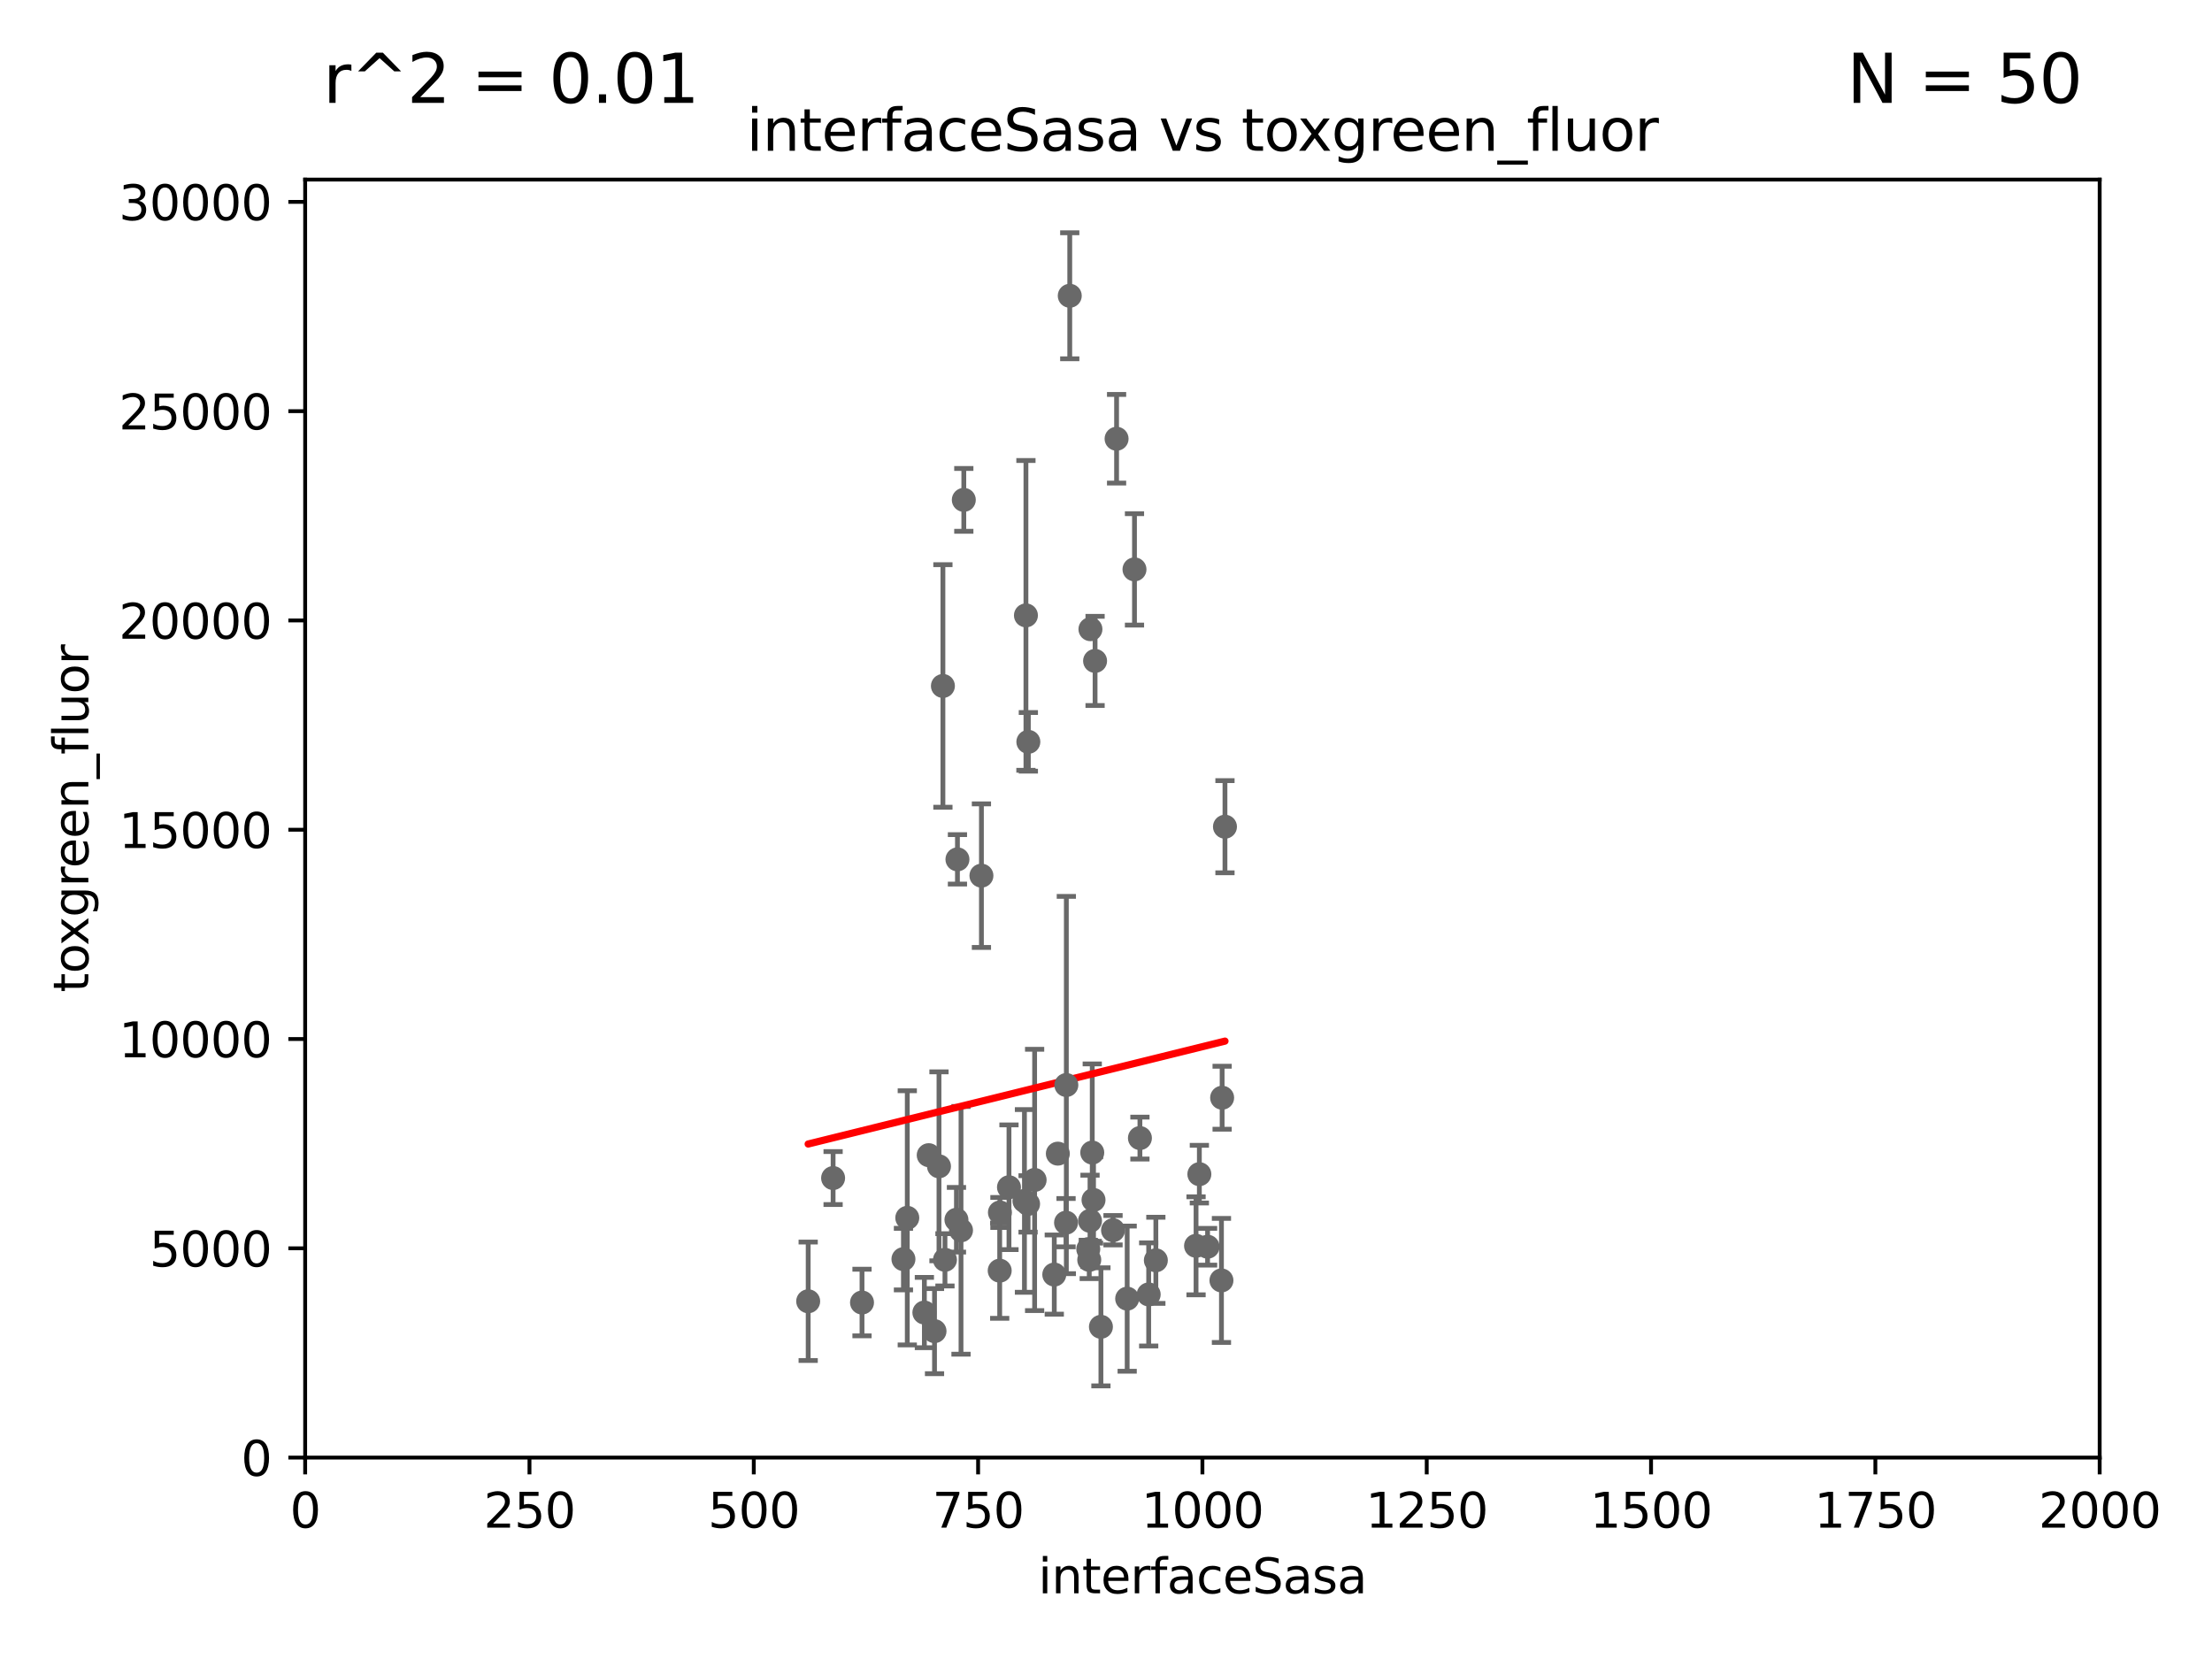 <?xml version="1.0" encoding="utf-8" standalone="no"?>
<!DOCTYPE svg PUBLIC "-//W3C//DTD SVG 1.1//EN"
  "http://www.w3.org/Graphics/SVG/1.1/DTD/svg11.dtd">
<svg xmlns:xlink="http://www.w3.org/1999/xlink" width="460.8pt" height="345.6pt" viewBox="0 0 460.8 345.6" xmlns="http://www.w3.org/2000/svg" version="1.1">
 <defs>
  <style type="text/css">*{stroke-linejoin: round; stroke-linecap: butt}</style>
 </defs>
 <g id="figure_1">
  <g id="patch_1">
   <path d="M 0 345.6 
L 460.8 345.6 
L 460.8 0 
L 0 0 
z
" style="fill: #ffffff"/>
  </g>
  <g id="axes_1">
   <g id="patch_2">
    <path d="M 63.571 303.64 
L 437.4 303.64 
L 437.4 37.411 
L 63.571 37.411 
z
" style="fill: #ffffff"/>
   </g>
   <g id="PathCollection_1">
    <defs>
     <path id="m5bbd1373c2" d="M 0 1.118 
C 0.297 1.118 0.581 1 0.791 0.791 
C 1 0.581 1.118 0.297 1.118 0 
C 1.118 -0.297 1 -0.581 0.791 -0.791 
C 0.581 -1 0.297 -1.118 0 -1.118 
C -0.297 -1.118 -0.581 -1 -0.791 -0.791 
C -1 -0.581 -1.118 -0.297 -1.118 0 
C -1.118 0.297 -1 0.581 -0.791 0.791 
C -0.581 1 -0.297 1.118 0 1.118 
z
" style="stroke: #696969"/>
    </defs>
    <g clip-path="url(#p8a8b2d0c46)">
     <use xlink:href="#m5bbd1373c2" x="192.565" y="273.425" style="fill: #696969; stroke: #696969"/>
     <use xlink:href="#m5bbd1373c2" x="208.256" y="264.702" style="fill: #696969; stroke: #696969"/>
     <use xlink:href="#m5bbd1373c2" x="236.334" y="118.613" style="fill: #696969; stroke: #696969"/>
     <use xlink:href="#m5bbd1373c2" x="200.196" y="256.301" style="fill: #696969; stroke: #696969"/>
     <use xlink:href="#m5bbd1373c2" x="227.8" y="249.972" style="fill: #696969; stroke: #696969"/>
     <use xlink:href="#m5bbd1373c2" x="251.562" y="259.716" style="fill: #696969; stroke: #696969"/>
     <use xlink:href="#m5bbd1373c2" x="222.85" y="61.614" style="fill: #696969; stroke: #696969"/>
     <use xlink:href="#m5bbd1373c2" x="234.811" y="270.532" style="fill: #696969; stroke: #696969"/>
     <use xlink:href="#m5bbd1373c2" x="249.848" y="244.6" style="fill: #696969; stroke: #696969"/>
     <use xlink:href="#m5bbd1373c2" x="222.078" y="254.705" style="fill: #696969; stroke: #696969"/>
     <use xlink:href="#m5bbd1373c2" x="220.368" y="240.325" style="fill: #696969; stroke: #696969"/>
     <use xlink:href="#m5bbd1373c2" x="200.779" y="104.133" style="fill: #696969; stroke: #696969"/>
     <use xlink:href="#m5bbd1373c2" x="188.204" y="262.298" style="fill: #696969; stroke: #696969"/>
     <use xlink:href="#m5bbd1373c2" x="199.454" y="179.021" style="fill: #696969; stroke: #696969"/>
     <use xlink:href="#m5bbd1373c2" x="196.854" y="262.442" style="fill: #696969; stroke: #696969"/>
     <use xlink:href="#m5bbd1373c2" x="227.536" y="240.105" style="fill: #696969; stroke: #696969"/>
     <use xlink:href="#m5bbd1373c2" x="226.91" y="262.456" style="fill: #696969; stroke: #696969"/>
     <use xlink:href="#m5bbd1373c2" x="196.426" y="142.898" style="fill: #696969; stroke: #696969"/>
     <use xlink:href="#m5bbd1373c2" x="189.004" y="253.699" style="fill: #696969; stroke: #696969"/>
     <use xlink:href="#m5bbd1373c2" x="214.224" y="154.539" style="fill: #696969; stroke: #696969"/>
     <use xlink:href="#m5bbd1373c2" x="173.55" y="245.41" style="fill: #696969; stroke: #696969"/>
     <use xlink:href="#m5bbd1373c2" x="215.531" y="245.803" style="fill: #696969; stroke: #696969"/>
     <use xlink:href="#m5bbd1373c2" x="208.303" y="252.58" style="fill: #696969; stroke: #696969"/>
     <use xlink:href="#m5bbd1373c2" x="229.342" y="276.4" style="fill: #696969; stroke: #696969"/>
     <use xlink:href="#m5bbd1373c2" x="255.183" y="172.218" style="fill: #696969; stroke: #696969"/>
     <use xlink:href="#m5bbd1373c2" x="168.359" y="271.08" style="fill: #696969; stroke: #696969"/>
     <use xlink:href="#m5bbd1373c2" x="193.469" y="240.644" style="fill: #696969; stroke: #696969"/>
     <use xlink:href="#m5bbd1373c2" x="194.677" y="277.301" style="fill: #696969; stroke: #696969"/>
     <use xlink:href="#m5bbd1373c2" x="210.189" y="247.328" style="fill: #696969; stroke: #696969"/>
     <use xlink:href="#m5bbd1373c2" x="240.785" y="262.547" style="fill: #696969; stroke: #696969"/>
     <use xlink:href="#m5bbd1373c2" x="237.467" y="237.081" style="fill: #696969; stroke: #696969"/>
     <use xlink:href="#m5bbd1373c2" x="249.159" y="259.526" style="fill: #696969; stroke: #696969"/>
     <use xlink:href="#m5bbd1373c2" x="179.572" y="271.342" style="fill: #696969; stroke: #696969"/>
     <use xlink:href="#m5bbd1373c2" x="195.608" y="242.966" style="fill: #696969; stroke: #696969"/>
     <use xlink:href="#m5bbd1373c2" x="231.865" y="256.275" style="fill: #696969; stroke: #696969"/>
     <use xlink:href="#m5bbd1373c2" x="204.449" y="182.415" style="fill: #696969; stroke: #696969"/>
     <use xlink:href="#m5bbd1373c2" x="232.604" y="91.401" style="fill: #696969; stroke: #696969"/>
     <use xlink:href="#m5bbd1373c2" x="219.626" y="265.515" style="fill: #696969; stroke: #696969"/>
     <use xlink:href="#m5bbd1373c2" x="228.125" y="137.682" style="fill: #696969; stroke: #696969"/>
     <use xlink:href="#m5bbd1373c2" x="227.071" y="254.328" style="fill: #696969; stroke: #696969"/>
     <use xlink:href="#m5bbd1373c2" x="254.45" y="266.736" style="fill: #696969; stroke: #696969"/>
     <use xlink:href="#m5bbd1373c2" x="226.708" y="260.213" style="fill: #696969; stroke: #696969"/>
     <use xlink:href="#m5bbd1373c2" x="239.293" y="269.654" style="fill: #696969; stroke: #696969"/>
     <use xlink:href="#m5bbd1373c2" x="222.138" y="226.03" style="fill: #696969; stroke: #696969"/>
     <use xlink:href="#m5bbd1373c2" x="254.592" y="228.676" style="fill: #696969; stroke: #696969"/>
     <use xlink:href="#m5bbd1373c2" x="227.159" y="131.072" style="fill: #696969; stroke: #696969"/>
     <use xlink:href="#m5bbd1373c2" x="213.413" y="250.173" style="fill: #696969; stroke: #696969"/>
     <use xlink:href="#m5bbd1373c2" x="199.245" y="254.099" style="fill: #696969; stroke: #696969"/>
     <use xlink:href="#m5bbd1373c2" x="214.168" y="250.798" style="fill: #696969; stroke: #696969"/>
     <use xlink:href="#m5bbd1373c2" x="213.721" y="128.196" style="fill: #696969; stroke: #696969"/>
    </g>
   </g>
   <g id="matplotlib.axis_1">
    <g id="xtick_1">
     <g id="line2d_1">
      <defs>
       <path id="me74dbe6314" d="M 0 0 
L 0 3.5 
" style="stroke: #000000; stroke-width: 0.8"/>
      </defs>
      <g>
       <use xlink:href="#me74dbe6314" x="63.571" y="303.64" style="stroke: #000000; stroke-width: 0.8"/>
      </g>
     </g>
     <g id="text_1">
      <!-- 0 -->
      <g transform="translate(60.39 318.238)scale(0.1 -0.1)">
       <defs>
        <path id="DejaVuSans-30" d="M 2034 4250 
Q 1547 4250 1301 3770 
Q 1056 3291 1056 2328 
Q 1056 1369 1301 889 
Q 1547 409 2034 409 
Q 2525 409 2770 889 
Q 3016 1369 3016 2328 
Q 3016 3291 2770 3770 
Q 2525 4250 2034 4250 
z
M 2034 4750 
Q 2819 4750 3233 4129 
Q 3647 3509 3647 2328 
Q 3647 1150 3233 529 
Q 2819 -91 2034 -91 
Q 1250 -91 836 529 
Q 422 1150 422 2328 
Q 422 3509 836 4129 
Q 1250 4750 2034 4750 
z
" transform="scale(0.016)"/>
       </defs>
       <use xlink:href="#DejaVuSans-30"/>
      </g>
     </g>
    </g>
    <g id="xtick_2">
     <g id="line2d_2">
      <g>
       <use xlink:href="#me74dbe6314" x="110.3" y="303.64" style="stroke: #000000; stroke-width: 0.8"/>
      </g>
     </g>
     <g id="text_2">
      <!-- 250 -->
      <g transform="translate(100.756 318.238)scale(0.1 -0.1)">
       <defs>
        <path id="DejaVuSans-32" d="M 1228 531 
L 3431 531 
L 3431 0 
L 469 0 
L 469 531 
Q 828 903 1448 1529 
Q 2069 2156 2228 2338 
Q 2531 2678 2651 2914 
Q 2772 3150 2772 3378 
Q 2772 3750 2511 3984 
Q 2250 4219 1831 4219 
Q 1534 4219 1204 4116 
Q 875 4013 500 3803 
L 500 4441 
Q 881 4594 1212 4672 
Q 1544 4750 1819 4750 
Q 2544 4750 2975 4387 
Q 3406 4025 3406 3419 
Q 3406 3131 3298 2873 
Q 3191 2616 2906 2266 
Q 2828 2175 2409 1742 
Q 1991 1309 1228 531 
z
" transform="scale(0.016)"/>
        <path id="DejaVuSans-35" d="M 691 4666 
L 3169 4666 
L 3169 4134 
L 1269 4134 
L 1269 2991 
Q 1406 3038 1543 3061 
Q 1681 3084 1819 3084 
Q 2600 3084 3056 2656 
Q 3513 2228 3513 1497 
Q 3513 744 3044 326 
Q 2575 -91 1722 -91 
Q 1428 -91 1123 -41 
Q 819 9 494 109 
L 494 744 
Q 775 591 1075 516 
Q 1375 441 1709 441 
Q 2250 441 2565 725 
Q 2881 1009 2881 1497 
Q 2881 1984 2565 2268 
Q 2250 2553 1709 2553 
Q 1456 2553 1204 2497 
Q 953 2441 691 2322 
L 691 4666 
z
" transform="scale(0.016)"/>
       </defs>
       <use xlink:href="#DejaVuSans-32"/>
       <use xlink:href="#DejaVuSans-35" x="63.623"/>
       <use xlink:href="#DejaVuSans-30" x="127.246"/>
      </g>
     </g>
    </g>
    <g id="xtick_3">
     <g id="line2d_3">
      <g>
       <use xlink:href="#me74dbe6314" x="157.028" y="303.64" style="stroke: #000000; stroke-width: 0.8"/>
      </g>
     </g>
     <g id="text_3">
      <!-- 500 -->
      <g transform="translate(147.485 318.238)scale(0.1 -0.1)">
       <use xlink:href="#DejaVuSans-35"/>
       <use xlink:href="#DejaVuSans-30" x="63.623"/>
       <use xlink:href="#DejaVuSans-30" x="127.246"/>
      </g>
     </g>
    </g>
    <g id="xtick_4">
     <g id="line2d_4">
      <g>
       <use xlink:href="#me74dbe6314" x="203.757" y="303.64" style="stroke: #000000; stroke-width: 0.8"/>
      </g>
     </g>
     <g id="text_4">
      <!-- 750 -->
      <g transform="translate(194.213 318.238)scale(0.1 -0.1)">
       <defs>
        <path id="DejaVuSans-37" d="M 525 4666 
L 3525 4666 
L 3525 4397 
L 1831 0 
L 1172 0 
L 2766 4134 
L 525 4134 
L 525 4666 
z
" transform="scale(0.016)"/>
       </defs>
       <use xlink:href="#DejaVuSans-37"/>
       <use xlink:href="#DejaVuSans-35" x="63.623"/>
       <use xlink:href="#DejaVuSans-30" x="127.246"/>
      </g>
     </g>
    </g>
    <g id="xtick_5">
     <g id="line2d_5">
      <g>
       <use xlink:href="#me74dbe6314" x="250.486" y="303.64" style="stroke: #000000; stroke-width: 0.8"/>
      </g>
     </g>
     <g id="text_5">
      <!-- 1000 -->
      <g transform="translate(237.761 318.238)scale(0.1 -0.1)">
       <defs>
        <path id="DejaVuSans-31" d="M 794 531 
L 1825 531 
L 1825 4091 
L 703 3866 
L 703 4441 
L 1819 4666 
L 2450 4666 
L 2450 531 
L 3481 531 
L 3481 0 
L 794 0 
L 794 531 
z
" transform="scale(0.016)"/>
       </defs>
       <use xlink:href="#DejaVuSans-31"/>
       <use xlink:href="#DejaVuSans-30" x="63.623"/>
       <use xlink:href="#DejaVuSans-30" x="127.246"/>
       <use xlink:href="#DejaVuSans-30" x="190.869"/>
      </g>
     </g>
    </g>
    <g id="xtick_6">
     <g id="line2d_6">
      <g>
       <use xlink:href="#me74dbe6314" x="297.214" y="303.64" style="stroke: #000000; stroke-width: 0.8"/>
      </g>
     </g>
     <g id="text_6">
      <!-- 1250 -->
      <g transform="translate(284.489 318.238)scale(0.1 -0.1)">
       <use xlink:href="#DejaVuSans-31"/>
       <use xlink:href="#DejaVuSans-32" x="63.623"/>
       <use xlink:href="#DejaVuSans-35" x="127.246"/>
       <use xlink:href="#DejaVuSans-30" x="190.869"/>
      </g>
     </g>
    </g>
    <g id="xtick_7">
     <g id="line2d_7">
      <g>
       <use xlink:href="#me74dbe6314" x="343.943" y="303.64" style="stroke: #000000; stroke-width: 0.8"/>
      </g>
     </g>
     <g id="text_7">
      <!-- 1500 -->
      <g transform="translate(331.218 318.238)scale(0.1 -0.1)">
       <use xlink:href="#DejaVuSans-31"/>
       <use xlink:href="#DejaVuSans-35" x="63.623"/>
       <use xlink:href="#DejaVuSans-30" x="127.246"/>
       <use xlink:href="#DejaVuSans-30" x="190.869"/>
      </g>
     </g>
    </g>
    <g id="xtick_8">
     <g id="line2d_8">
      <g>
       <use xlink:href="#me74dbe6314" x="390.671" y="303.64" style="stroke: #000000; stroke-width: 0.8"/>
      </g>
     </g>
     <g id="text_8">
      <!-- 1750 -->
      <g transform="translate(377.946 318.238)scale(0.1 -0.1)">
       <use xlink:href="#DejaVuSans-31"/>
       <use xlink:href="#DejaVuSans-37" x="63.623"/>
       <use xlink:href="#DejaVuSans-35" x="127.246"/>
       <use xlink:href="#DejaVuSans-30" x="190.869"/>
      </g>
     </g>
    </g>
    <g id="xtick_9">
     <g id="line2d_9">
      <g>
       <use xlink:href="#me74dbe6314" x="437.4" y="303.64" style="stroke: #000000; stroke-width: 0.8"/>
      </g>
     </g>
     <g id="text_9">
      <!-- 2000 -->
      <g transform="translate(424.675 318.238)scale(0.1 -0.1)">
       <use xlink:href="#DejaVuSans-32"/>
       <use xlink:href="#DejaVuSans-30" x="63.623"/>
       <use xlink:href="#DejaVuSans-30" x="127.246"/>
       <use xlink:href="#DejaVuSans-30" x="190.869"/>
      </g>
     </g>
    </g>
    <g id="text_10">
     <!-- interfaceSasa -->
     <g transform="translate(216.279 331.917)scale(0.1 -0.1)">
      <defs>
       <path id="DejaVuSans-69" d="M 603 3500 
L 1178 3500 
L 1178 0 
L 603 0 
L 603 3500 
z
M 603 4863 
L 1178 4863 
L 1178 4134 
L 603 4134 
L 603 4863 
z
" transform="scale(0.016)"/>
       <path id="DejaVuSans-6e" d="M 3513 2113 
L 3513 0 
L 2938 0 
L 2938 2094 
Q 2938 2591 2744 2837 
Q 2550 3084 2163 3084 
Q 1697 3084 1428 2787 
Q 1159 2491 1159 1978 
L 1159 0 
L 581 0 
L 581 3500 
L 1159 3500 
L 1159 2956 
Q 1366 3272 1645 3428 
Q 1925 3584 2291 3584 
Q 2894 3584 3203 3211 
Q 3513 2838 3513 2113 
z
" transform="scale(0.016)"/>
       <path id="DejaVuSans-74" d="M 1172 4494 
L 1172 3500 
L 2356 3500 
L 2356 3053 
L 1172 3053 
L 1172 1153 
Q 1172 725 1289 603 
Q 1406 481 1766 481 
L 2356 481 
L 2356 0 
L 1766 0 
Q 1100 0 847 248 
Q 594 497 594 1153 
L 594 3053 
L 172 3053 
L 172 3500 
L 594 3500 
L 594 4494 
L 1172 4494 
z
" transform="scale(0.016)"/>
       <path id="DejaVuSans-65" d="M 3597 1894 
L 3597 1613 
L 953 1613 
Q 991 1019 1311 708 
Q 1631 397 2203 397 
Q 2534 397 2845 478 
Q 3156 559 3463 722 
L 3463 178 
Q 3153 47 2828 -22 
Q 2503 -91 2169 -91 
Q 1331 -91 842 396 
Q 353 884 353 1716 
Q 353 2575 817 3079 
Q 1281 3584 2069 3584 
Q 2775 3584 3186 3129 
Q 3597 2675 3597 1894 
z
M 3022 2063 
Q 3016 2534 2758 2815 
Q 2500 3097 2075 3097 
Q 1594 3097 1305 2825 
Q 1016 2553 972 2059 
L 3022 2063 
z
" transform="scale(0.016)"/>
       <path id="DejaVuSans-72" d="M 2631 2963 
Q 2534 3019 2420 3045 
Q 2306 3072 2169 3072 
Q 1681 3072 1420 2755 
Q 1159 2438 1159 1844 
L 1159 0 
L 581 0 
L 581 3500 
L 1159 3500 
L 1159 2956 
Q 1341 3275 1631 3429 
Q 1922 3584 2338 3584 
Q 2397 3584 2469 3576 
Q 2541 3569 2628 3553 
L 2631 2963 
z
" transform="scale(0.016)"/>
       <path id="DejaVuSans-66" d="M 2375 4863 
L 2375 4384 
L 1825 4384 
Q 1516 4384 1395 4259 
Q 1275 4134 1275 3809 
L 1275 3500 
L 2222 3500 
L 2222 3053 
L 1275 3053 
L 1275 0 
L 697 0 
L 697 3053 
L 147 3053 
L 147 3500 
L 697 3500 
L 697 3744 
Q 697 4328 969 4595 
Q 1241 4863 1831 4863 
L 2375 4863 
z
" transform="scale(0.016)"/>
       <path id="DejaVuSans-61" d="M 2194 1759 
Q 1497 1759 1228 1600 
Q 959 1441 959 1056 
Q 959 750 1161 570 
Q 1363 391 1709 391 
Q 2188 391 2477 730 
Q 2766 1069 2766 1631 
L 2766 1759 
L 2194 1759 
z
M 3341 1997 
L 3341 0 
L 2766 0 
L 2766 531 
Q 2569 213 2275 61 
Q 1981 -91 1556 -91 
Q 1019 -91 701 211 
Q 384 513 384 1019 
Q 384 1609 779 1909 
Q 1175 2209 1959 2209 
L 2766 2209 
L 2766 2266 
Q 2766 2663 2505 2880 
Q 2244 3097 1772 3097 
Q 1472 3097 1187 3025 
Q 903 2953 641 2809 
L 641 3341 
Q 956 3463 1253 3523 
Q 1550 3584 1831 3584 
Q 2591 3584 2966 3190 
Q 3341 2797 3341 1997 
z
" transform="scale(0.016)"/>
       <path id="DejaVuSans-63" d="M 3122 3366 
L 3122 2828 
Q 2878 2963 2633 3030 
Q 2388 3097 2138 3097 
Q 1578 3097 1268 2742 
Q 959 2388 959 1747 
Q 959 1106 1268 751 
Q 1578 397 2138 397 
Q 2388 397 2633 464 
Q 2878 531 3122 666 
L 3122 134 
Q 2881 22 2623 -34 
Q 2366 -91 2075 -91 
Q 1284 -91 818 406 
Q 353 903 353 1747 
Q 353 2603 823 3093 
Q 1294 3584 2113 3584 
Q 2378 3584 2631 3529 
Q 2884 3475 3122 3366 
z
" transform="scale(0.016)"/>
       <path id="DejaVuSans-53" d="M 3425 4513 
L 3425 3897 
Q 3066 4069 2747 4153 
Q 2428 4238 2131 4238 
Q 1616 4238 1336 4038 
Q 1056 3838 1056 3469 
Q 1056 3159 1242 3001 
Q 1428 2844 1947 2747 
L 2328 2669 
Q 3034 2534 3370 2195 
Q 3706 1856 3706 1288 
Q 3706 609 3251 259 
Q 2797 -91 1919 -91 
Q 1588 -91 1214 -16 
Q 841 59 441 206 
L 441 856 
Q 825 641 1194 531 
Q 1563 422 1919 422 
Q 2459 422 2753 634 
Q 3047 847 3047 1241 
Q 3047 1584 2836 1778 
Q 2625 1972 2144 2069 
L 1759 2144 
Q 1053 2284 737 2584 
Q 422 2884 422 3419 
Q 422 4038 858 4394 
Q 1294 4750 2059 4750 
Q 2388 4750 2728 4690 
Q 3069 4631 3425 4513 
z
" transform="scale(0.016)"/>
       <path id="DejaVuSans-73" d="M 2834 3397 
L 2834 2853 
Q 2591 2978 2328 3040 
Q 2066 3103 1784 3103 
Q 1356 3103 1142 2972 
Q 928 2841 928 2578 
Q 928 2378 1081 2264 
Q 1234 2150 1697 2047 
L 1894 2003 
Q 2506 1872 2764 1633 
Q 3022 1394 3022 966 
Q 3022 478 2636 193 
Q 2250 -91 1575 -91 
Q 1294 -91 989 -36 
Q 684 19 347 128 
L 347 722 
Q 666 556 975 473 
Q 1284 391 1588 391 
Q 1994 391 2212 530 
Q 2431 669 2431 922 
Q 2431 1156 2273 1281 
Q 2116 1406 1581 1522 
L 1381 1569 
Q 847 1681 609 1914 
Q 372 2147 372 2553 
Q 372 3047 722 3315 
Q 1072 3584 1716 3584 
Q 2034 3584 2315 3537 
Q 2597 3491 2834 3397 
z
" transform="scale(0.016)"/>
      </defs>
      <use xlink:href="#DejaVuSans-69"/>
      <use xlink:href="#DejaVuSans-6e" x="27.783"/>
      <use xlink:href="#DejaVuSans-74" x="91.162"/>
      <use xlink:href="#DejaVuSans-65" x="130.371"/>
      <use xlink:href="#DejaVuSans-72" x="191.895"/>
      <use xlink:href="#DejaVuSans-66" x="233.008"/>
      <use xlink:href="#DejaVuSans-61" x="268.213"/>
      <use xlink:href="#DejaVuSans-63" x="329.492"/>
      <use xlink:href="#DejaVuSans-65" x="384.473"/>
      <use xlink:href="#DejaVuSans-53" x="445.996"/>
      <use xlink:href="#DejaVuSans-61" x="509.473"/>
      <use xlink:href="#DejaVuSans-73" x="570.752"/>
      <use xlink:href="#DejaVuSans-61" x="622.852"/>
     </g>
    </g>
   </g>
   <g id="matplotlib.axis_2">
    <g id="ytick_1">
     <g id="line2d_10">
      <defs>
       <path id="md624ce3e29" d="M 0 0 
L -3.5 0 
" style="stroke: #000000; stroke-width: 0.8"/>
      </defs>
      <g>
       <use xlink:href="#md624ce3e29" x="63.571" y="303.64" style="stroke: #000000; stroke-width: 0.8"/>
      </g>
     </g>
     <g id="text_11">
      <!-- 0 -->
      <g transform="translate(50.209 307.439)scale(0.1 -0.1)">
       <use xlink:href="#DejaVuSans-30"/>
      </g>
     </g>
    </g>
    <g id="ytick_2">
     <g id="line2d_11">
      <g>
       <use xlink:href="#md624ce3e29" x="63.571" y="260.043" style="stroke: #000000; stroke-width: 0.8"/>
      </g>
     </g>
     <g id="text_12">
      <!-- 5000 -->
      <g transform="translate(31.121 263.843)scale(0.1 -0.1)">
       <use xlink:href="#DejaVuSans-35"/>
       <use xlink:href="#DejaVuSans-30" x="63.623"/>
       <use xlink:href="#DejaVuSans-30" x="127.246"/>
       <use xlink:href="#DejaVuSans-30" x="190.869"/>
      </g>
     </g>
    </g>
    <g id="ytick_3">
     <g id="line2d_12">
      <g>
       <use xlink:href="#md624ce3e29" x="63.571" y="216.447" style="stroke: #000000; stroke-width: 0.8"/>
      </g>
     </g>
     <g id="text_13">
      <!-- 10000 -->
      <g transform="translate(24.759 220.246)scale(0.1 -0.1)">
       <use xlink:href="#DejaVuSans-31"/>
       <use xlink:href="#DejaVuSans-30" x="63.623"/>
       <use xlink:href="#DejaVuSans-30" x="127.246"/>
       <use xlink:href="#DejaVuSans-30" x="190.869"/>
       <use xlink:href="#DejaVuSans-30" x="254.492"/>
      </g>
     </g>
    </g>
    <g id="ytick_4">
     <g id="line2d_13">
      <g>
       <use xlink:href="#md624ce3e29" x="63.571" y="172.85" style="stroke: #000000; stroke-width: 0.8"/>
      </g>
     </g>
     <g id="text_14">
      <!-- 15000 -->
      <g transform="translate(24.759 176.649)scale(0.1 -0.1)">
       <use xlink:href="#DejaVuSans-31"/>
       <use xlink:href="#DejaVuSans-35" x="63.623"/>
       <use xlink:href="#DejaVuSans-30" x="127.246"/>
       <use xlink:href="#DejaVuSans-30" x="190.869"/>
       <use xlink:href="#DejaVuSans-30" x="254.492"/>
      </g>
     </g>
    </g>
    <g id="ytick_5">
     <g id="line2d_14">
      <g>
       <use xlink:href="#md624ce3e29" x="63.571" y="129.254" style="stroke: #000000; stroke-width: 0.8"/>
      </g>
     </g>
     <g id="text_15">
      <!-- 20000 -->
      <g transform="translate(24.759 133.053)scale(0.1 -0.1)">
       <use xlink:href="#DejaVuSans-32"/>
       <use xlink:href="#DejaVuSans-30" x="63.623"/>
       <use xlink:href="#DejaVuSans-30" x="127.246"/>
       <use xlink:href="#DejaVuSans-30" x="190.869"/>
       <use xlink:href="#DejaVuSans-30" x="254.492"/>
      </g>
     </g>
    </g>
    <g id="ytick_6">
     <g id="line2d_15">
      <g>
       <use xlink:href="#md624ce3e29" x="63.571" y="85.657" style="stroke: #000000; stroke-width: 0.8"/>
      </g>
     </g>
     <g id="text_16">
      <!-- 25000 -->
      <g transform="translate(24.759 89.456)scale(0.1 -0.1)">
       <use xlink:href="#DejaVuSans-32"/>
       <use xlink:href="#DejaVuSans-35" x="63.623"/>
       <use xlink:href="#DejaVuSans-30" x="127.246"/>
       <use xlink:href="#DejaVuSans-30" x="190.869"/>
       <use xlink:href="#DejaVuSans-30" x="254.492"/>
      </g>
     </g>
    </g>
    <g id="ytick_7">
     <g id="line2d_16">
      <g>
       <use xlink:href="#md624ce3e29" x="63.571" y="42.06" style="stroke: #000000; stroke-width: 0.8"/>
      </g>
     </g>
     <g id="text_17">
      <!-- 30000 -->
      <g transform="translate(24.759 45.86)scale(0.1 -0.1)">
       <defs>
        <path id="DejaVuSans-33" d="M 2597 2516 
Q 3050 2419 3304 2112 
Q 3559 1806 3559 1356 
Q 3559 666 3084 287 
Q 2609 -91 1734 -91 
Q 1441 -91 1130 -33 
Q 819 25 488 141 
L 488 750 
Q 750 597 1062 519 
Q 1375 441 1716 441 
Q 2309 441 2620 675 
Q 2931 909 2931 1356 
Q 2931 1769 2642 2001 
Q 2353 2234 1838 2234 
L 1294 2234 
L 1294 2753 
L 1863 2753 
Q 2328 2753 2575 2939 
Q 2822 3125 2822 3475 
Q 2822 3834 2567 4026 
Q 2313 4219 1838 4219 
Q 1578 4219 1281 4162 
Q 984 4106 628 3988 
L 628 4550 
Q 988 4650 1302 4700 
Q 1616 4750 1894 4750 
Q 2613 4750 3031 4423 
Q 3450 4097 3450 3541 
Q 3450 3153 3228 2886 
Q 3006 2619 2597 2516 
z
" transform="scale(0.016)"/>
       </defs>
       <use xlink:href="#DejaVuSans-33"/>
       <use xlink:href="#DejaVuSans-30" x="63.623"/>
       <use xlink:href="#DejaVuSans-30" x="127.246"/>
       <use xlink:href="#DejaVuSans-30" x="190.869"/>
       <use xlink:href="#DejaVuSans-30" x="254.492"/>
      </g>
     </g>
    </g>
    <g id="text_18">
     <!-- toxgreen_fluor -->
     <g transform="translate(18.401 206.72)rotate(-90)scale(0.1 -0.1)">
      <defs>
       <path id="DejaVuSans-6f" d="M 1959 3097 
Q 1497 3097 1228 2736 
Q 959 2375 959 1747 
Q 959 1119 1226 758 
Q 1494 397 1959 397 
Q 2419 397 2687 759 
Q 2956 1122 2956 1747 
Q 2956 2369 2687 2733 
Q 2419 3097 1959 3097 
z
M 1959 3584 
Q 2709 3584 3137 3096 
Q 3566 2609 3566 1747 
Q 3566 888 3137 398 
Q 2709 -91 1959 -91 
Q 1206 -91 779 398 
Q 353 888 353 1747 
Q 353 2609 779 3096 
Q 1206 3584 1959 3584 
z
" transform="scale(0.016)"/>
       <path id="DejaVuSans-78" d="M 3513 3500 
L 2247 1797 
L 3578 0 
L 2900 0 
L 1881 1375 
L 863 0 
L 184 0 
L 1544 1831 
L 300 3500 
L 978 3500 
L 1906 2253 
L 2834 3500 
L 3513 3500 
z
" transform="scale(0.016)"/>
       <path id="DejaVuSans-67" d="M 2906 1791 
Q 2906 2416 2648 2759 
Q 2391 3103 1925 3103 
Q 1463 3103 1205 2759 
Q 947 2416 947 1791 
Q 947 1169 1205 825 
Q 1463 481 1925 481 
Q 2391 481 2648 825 
Q 2906 1169 2906 1791 
z
M 3481 434 
Q 3481 -459 3084 -895 
Q 2688 -1331 1869 -1331 
Q 1566 -1331 1297 -1286 
Q 1028 -1241 775 -1147 
L 775 -588 
Q 1028 -725 1275 -790 
Q 1522 -856 1778 -856 
Q 2344 -856 2625 -561 
Q 2906 -266 2906 331 
L 2906 616 
Q 2728 306 2450 153 
Q 2172 0 1784 0 
Q 1141 0 747 490 
Q 353 981 353 1791 
Q 353 2603 747 3093 
Q 1141 3584 1784 3584 
Q 2172 3584 2450 3431 
Q 2728 3278 2906 2969 
L 2906 3500 
L 3481 3500 
L 3481 434 
z
" transform="scale(0.016)"/>
       <path id="DejaVuSans-5f" d="M 3263 -1063 
L 3263 -1509 
L -63 -1509 
L -63 -1063 
L 3263 -1063 
z
" transform="scale(0.016)"/>
       <path id="DejaVuSans-6c" d="M 603 4863 
L 1178 4863 
L 1178 0 
L 603 0 
L 603 4863 
z
" transform="scale(0.016)"/>
       <path id="DejaVuSans-75" d="M 544 1381 
L 544 3500 
L 1119 3500 
L 1119 1403 
Q 1119 906 1312 657 
Q 1506 409 1894 409 
Q 2359 409 2629 706 
Q 2900 1003 2900 1516 
L 2900 3500 
L 3475 3500 
L 3475 0 
L 2900 0 
L 2900 538 
Q 2691 219 2414 64 
Q 2138 -91 1772 -91 
Q 1169 -91 856 284 
Q 544 659 544 1381 
z
M 1991 3584 
L 1991 3584 
z
" transform="scale(0.016)"/>
      </defs>
      <use xlink:href="#DejaVuSans-74"/>
      <use xlink:href="#DejaVuSans-6f" x="39.209"/>
      <use xlink:href="#DejaVuSans-78" x="97.266"/>
      <use xlink:href="#DejaVuSans-67" x="156.445"/>
      <use xlink:href="#DejaVuSans-72" x="219.922"/>
      <use xlink:href="#DejaVuSans-65" x="258.785"/>
      <use xlink:href="#DejaVuSans-65" x="320.309"/>
      <use xlink:href="#DejaVuSans-6e" x="381.832"/>
      <use xlink:href="#DejaVuSans-5f" x="445.211"/>
      <use xlink:href="#DejaVuSans-66" x="495.211"/>
      <use xlink:href="#DejaVuSans-6c" x="530.416"/>
      <use xlink:href="#DejaVuSans-75" x="558.199"/>
      <use xlink:href="#DejaVuSans-6f" x="621.578"/>
      <use xlink:href="#DejaVuSans-72" x="682.76"/>
     </g>
    </g>
   </g>
   <g id="LineCollection_1">
    <path d="M 192.565 280.747 
L 192.565 266.102 
" clip-path="url(#p8a8b2d0c46)" style="fill: none; stroke: #696969"/>
    <path d="M 208.256 274.628 
L 208.256 254.777 
" clip-path="url(#p8a8b2d0c46)" style="fill: none; stroke: #696969"/>
    <path d="M 236.334 130.215 
L 236.334 107.01 
" clip-path="url(#p8a8b2d0c46)" style="fill: none; stroke: #696969"/>
    <path d="M 200.196 282.103 
L 200.196 230.498 
" clip-path="url(#p8a8b2d0c46)" style="fill: none; stroke: #696969"/>
    <path d="M 227.8 258.962 
L 227.8 240.982 
" clip-path="url(#p8a8b2d0c46)" style="fill: none; stroke: #696969"/>
    <path d="M 251.562 263.544 
L 251.562 255.889 
" clip-path="url(#p8a8b2d0c46)" style="fill: none; stroke: #696969"/>
    <path d="M 222.85 74.739 
L 222.85 48.489 
" clip-path="url(#p8a8b2d0c46)" style="fill: none; stroke: #696969"/>
    <path d="M 234.811 285.649 
L 234.811 255.415 
" clip-path="url(#p8a8b2d0c46)" style="fill: none; stroke: #696969"/>
    <path d="M 249.848 250.608 
L 249.848 238.592 
" clip-path="url(#p8a8b2d0c46)" style="fill: none; stroke: #696969"/>
    <path d="M 222.078 259.736 
L 222.078 249.674 
" clip-path="url(#p8a8b2d0c46)" style="fill: none; stroke: #696969"/>
    <path d="M 220.368 241.126 
L 220.368 239.524 
" clip-path="url(#p8a8b2d0c46)" style="fill: none; stroke: #696969"/>
    <path d="M 200.779 110.676 
L 200.779 97.591 
" clip-path="url(#p8a8b2d0c46)" style="fill: none; stroke: #696969"/>
    <path d="M 188.204 268.71 
L 188.204 255.885 
" clip-path="url(#p8a8b2d0c46)" style="fill: none; stroke: #696969"/>
    <path d="M 199.454 184.169 
L 199.454 173.873 
" clip-path="url(#p8a8b2d0c46)" style="fill: none; stroke: #696969"/>
    <path d="M 196.854 267.889 
L 196.854 256.994 
" clip-path="url(#p8a8b2d0c46)" style="fill: none; stroke: #696969"/>
    <path d="M 227.536 258.579 
L 227.536 221.631 
" clip-path="url(#p8a8b2d0c46)" style="fill: none; stroke: #696969"/>
    <path d="M 226.91 266.354 
L 226.91 258.558 
" clip-path="url(#p8a8b2d0c46)" style="fill: none; stroke: #696969"/>
    <path d="M 196.426 168.162 
L 196.426 117.633 
" clip-path="url(#p8a8b2d0c46)" style="fill: none; stroke: #696969"/>
    <path d="M 189.004 280.175 
L 189.004 227.223 
" clip-path="url(#p8a8b2d0c46)" style="fill: none; stroke: #696969"/>
    <path d="M 214.224 160.647 
L 214.224 148.431 
" clip-path="url(#p8a8b2d0c46)" style="fill: none; stroke: #696969"/>
    <path d="M 173.55 250.927 
L 173.55 239.893 
" clip-path="url(#p8a8b2d0c46)" style="fill: none; stroke: #696969"/>
    <path d="M 215.531 273.02 
L 215.531 218.585 
" clip-path="url(#p8a8b2d0c46)" style="fill: none; stroke: #696969"/>
    <path d="M 208.303 255.705 
L 208.303 249.454 
" clip-path="url(#p8a8b2d0c46)" style="fill: none; stroke: #696969"/>
    <path d="M 229.342 288.705 
L 229.342 264.096 
" clip-path="url(#p8a8b2d0c46)" style="fill: none; stroke: #696969"/>
    <path d="M 255.183 181.817 
L 255.183 162.618 
" clip-path="url(#p8a8b2d0c46)" style="fill: none; stroke: #696969"/>
    <path d="M 168.359 283.414 
L 168.359 258.746 
" clip-path="url(#p8a8b2d0c46)" style="fill: none; stroke: #696969"/>
    <path d="M 193.469 241.246 
L 193.469 240.043 
" clip-path="url(#p8a8b2d0c46)" style="fill: none; stroke: #696969"/>
    <path d="M 194.677 286.161 
L 194.677 268.441 
" clip-path="url(#p8a8b2d0c46)" style="fill: none; stroke: #696969"/>
    <path d="M 210.189 260.318 
L 210.189 234.339 
" clip-path="url(#p8a8b2d0c46)" style="fill: none; stroke: #696969"/>
    <path d="M 240.785 271.518 
L 240.785 253.576 
" clip-path="url(#p8a8b2d0c46)" style="fill: none; stroke: #696969"/>
    <path d="M 237.467 241.447 
L 237.467 232.714 
" clip-path="url(#p8a8b2d0c46)" style="fill: none; stroke: #696969"/>
    <path d="M 249.159 269.736 
L 249.159 249.315 
" clip-path="url(#p8a8b2d0c46)" style="fill: none; stroke: #696969"/>
    <path d="M 179.572 278.281 
L 179.572 264.403 
" clip-path="url(#p8a8b2d0c46)" style="fill: none; stroke: #696969"/>
    <path d="M 195.608 262.647 
L 195.608 223.286 
" clip-path="url(#p8a8b2d0c46)" style="fill: none; stroke: #696969"/>
    <path d="M 231.865 259.338 
L 231.865 253.212 
" clip-path="url(#p8a8b2d0c46)" style="fill: none; stroke: #696969"/>
    <path d="M 204.449 197.369 
L 204.449 167.462 
" clip-path="url(#p8a8b2d0c46)" style="fill: none; stroke: #696969"/>
    <path d="M 232.604 100.632 
L 232.604 82.171 
" clip-path="url(#p8a8b2d0c46)" style="fill: none; stroke: #696969"/>
    <path d="M 219.626 273.765 
L 219.626 257.265 
" clip-path="url(#p8a8b2d0c46)" style="fill: none; stroke: #696969"/>
    <path d="M 228.125 146.974 
L 228.125 128.391 
" clip-path="url(#p8a8b2d0c46)" style="fill: none; stroke: #696969"/>
    <path d="M 227.071 263.842 
L 227.071 244.815 
" clip-path="url(#p8a8b2d0c46)" style="fill: none; stroke: #696969"/>
    <path d="M 254.45 279.652 
L 254.45 253.819 
" clip-path="url(#p8a8b2d0c46)" style="fill: none; stroke: #696969"/>
    <path d="M 226.708 262.065 
L 226.708 258.361 
" clip-path="url(#p8a8b2d0c46)" style="fill: none; stroke: #696969"/>
    <path d="M 239.293 280.391 
L 239.293 258.917 
" clip-path="url(#p8a8b2d0c46)" style="fill: none; stroke: #696969"/>
    <path d="M 222.138 265.328 
L 222.138 186.732 
" clip-path="url(#p8a8b2d0c46)" style="fill: none; stroke: #696969"/>
    <path d="M 254.592 235.234 
L 254.592 222.117 
" clip-path="url(#p8a8b2d0c46)" style="fill: none; stroke: #696969"/>
    <path d="M 227.159 131.667 
L 227.159 130.476 
" clip-path="url(#p8a8b2d0c46)" style="fill: none; stroke: #696969"/>
    <path d="M 213.413 269.205 
L 213.413 231.141 
" clip-path="url(#p8a8b2d0c46)" style="fill: none; stroke: #696969"/>
    <path d="M 199.245 260.833 
L 199.245 247.364 
" clip-path="url(#p8a8b2d0c46)" style="fill: none; stroke: #696969"/>
    <path d="M 214.168 256.676 
L 214.168 244.919 
" clip-path="url(#p8a8b2d0c46)" style="fill: none; stroke: #696969"/>
    <path d="M 213.721 160.459 
L 213.721 95.932 
" clip-path="url(#p8a8b2d0c46)" style="fill: none; stroke: #696969"/>
   </g>
   <g id="line2d_17">
    <defs>
     <path id="m9e20980c94" d="M 2 0 
L -2 -0 
" style="stroke: #696969"/>
    </defs>
    <g clip-path="url(#p8a8b2d0c46)">
     <use xlink:href="#m9e20980c94" x="192.565" y="280.747" style="fill: #696969; stroke: #696969"/>
     <use xlink:href="#m9e20980c94" x="208.256" y="274.628" style="fill: #696969; stroke: #696969"/>
     <use xlink:href="#m9e20980c94" x="236.334" y="130.215" style="fill: #696969; stroke: #696969"/>
     <use xlink:href="#m9e20980c94" x="200.196" y="282.103" style="fill: #696969; stroke: #696969"/>
     <use xlink:href="#m9e20980c94" x="227.8" y="258.962" style="fill: #696969; stroke: #696969"/>
     <use xlink:href="#m9e20980c94" x="251.562" y="263.544" style="fill: #696969; stroke: #696969"/>
     <use xlink:href="#m9e20980c94" x="222.85" y="74.739" style="fill: #696969; stroke: #696969"/>
     <use xlink:href="#m9e20980c94" x="234.811" y="285.649" style="fill: #696969; stroke: #696969"/>
     <use xlink:href="#m9e20980c94" x="249.848" y="250.608" style="fill: #696969; stroke: #696969"/>
     <use xlink:href="#m9e20980c94" x="222.078" y="259.736" style="fill: #696969; stroke: #696969"/>
     <use xlink:href="#m9e20980c94" x="220.368" y="241.126" style="fill: #696969; stroke: #696969"/>
     <use xlink:href="#m9e20980c94" x="200.779" y="110.676" style="fill: #696969; stroke: #696969"/>
     <use xlink:href="#m9e20980c94" x="188.204" y="268.71" style="fill: #696969; stroke: #696969"/>
     <use xlink:href="#m9e20980c94" x="199.454" y="184.169" style="fill: #696969; stroke: #696969"/>
     <use xlink:href="#m9e20980c94" x="196.854" y="267.889" style="fill: #696969; stroke: #696969"/>
     <use xlink:href="#m9e20980c94" x="227.536" y="258.579" style="fill: #696969; stroke: #696969"/>
     <use xlink:href="#m9e20980c94" x="226.91" y="266.354" style="fill: #696969; stroke: #696969"/>
     <use xlink:href="#m9e20980c94" x="196.426" y="168.162" style="fill: #696969; stroke: #696969"/>
     <use xlink:href="#m9e20980c94" x="189.004" y="280.175" style="fill: #696969; stroke: #696969"/>
     <use xlink:href="#m9e20980c94" x="214.224" y="160.647" style="fill: #696969; stroke: #696969"/>
     <use xlink:href="#m9e20980c94" x="173.55" y="250.927" style="fill: #696969; stroke: #696969"/>
     <use xlink:href="#m9e20980c94" x="215.531" y="273.02" style="fill: #696969; stroke: #696969"/>
     <use xlink:href="#m9e20980c94" x="208.303" y="255.705" style="fill: #696969; stroke: #696969"/>
     <use xlink:href="#m9e20980c94" x="229.342" y="288.705" style="fill: #696969; stroke: #696969"/>
     <use xlink:href="#m9e20980c94" x="255.183" y="181.817" style="fill: #696969; stroke: #696969"/>
     <use xlink:href="#m9e20980c94" x="168.359" y="283.414" style="fill: #696969; stroke: #696969"/>
     <use xlink:href="#m9e20980c94" x="193.469" y="241.246" style="fill: #696969; stroke: #696969"/>
     <use xlink:href="#m9e20980c94" x="194.677" y="286.161" style="fill: #696969; stroke: #696969"/>
     <use xlink:href="#m9e20980c94" x="210.189" y="260.318" style="fill: #696969; stroke: #696969"/>
     <use xlink:href="#m9e20980c94" x="240.785" y="271.518" style="fill: #696969; stroke: #696969"/>
     <use xlink:href="#m9e20980c94" x="237.467" y="241.447" style="fill: #696969; stroke: #696969"/>
     <use xlink:href="#m9e20980c94" x="249.159" y="269.736" style="fill: #696969; stroke: #696969"/>
     <use xlink:href="#m9e20980c94" x="179.572" y="278.281" style="fill: #696969; stroke: #696969"/>
     <use xlink:href="#m9e20980c94" x="195.608" y="262.647" style="fill: #696969; stroke: #696969"/>
     <use xlink:href="#m9e20980c94" x="231.865" y="259.338" style="fill: #696969; stroke: #696969"/>
     <use xlink:href="#m9e20980c94" x="204.449" y="197.369" style="fill: #696969; stroke: #696969"/>
     <use xlink:href="#m9e20980c94" x="232.604" y="100.632" style="fill: #696969; stroke: #696969"/>
     <use xlink:href="#m9e20980c94" x="219.626" y="273.765" style="fill: #696969; stroke: #696969"/>
     <use xlink:href="#m9e20980c94" x="228.125" y="146.974" style="fill: #696969; stroke: #696969"/>
     <use xlink:href="#m9e20980c94" x="227.071" y="263.842" style="fill: #696969; stroke: #696969"/>
     <use xlink:href="#m9e20980c94" x="254.45" y="279.652" style="fill: #696969; stroke: #696969"/>
     <use xlink:href="#m9e20980c94" x="226.708" y="262.065" style="fill: #696969; stroke: #696969"/>
     <use xlink:href="#m9e20980c94" x="239.293" y="280.391" style="fill: #696969; stroke: #696969"/>
     <use xlink:href="#m9e20980c94" x="222.138" y="265.328" style="fill: #696969; stroke: #696969"/>
     <use xlink:href="#m9e20980c94" x="254.592" y="235.234" style="fill: #696969; stroke: #696969"/>
     <use xlink:href="#m9e20980c94" x="227.159" y="131.667" style="fill: #696969; stroke: #696969"/>
     <use xlink:href="#m9e20980c94" x="213.413" y="269.205" style="fill: #696969; stroke: #696969"/>
     <use xlink:href="#m9e20980c94" x="199.245" y="260.833" style="fill: #696969; stroke: #696969"/>
     <use xlink:href="#m9e20980c94" x="214.168" y="256.676" style="fill: #696969; stroke: #696969"/>
     <use xlink:href="#m9e20980c94" x="213.721" y="160.459" style="fill: #696969; stroke: #696969"/>
    </g>
   </g>
   <g id="line2d_18">
    <g clip-path="url(#p8a8b2d0c46)">
     <use xlink:href="#m9e20980c94" x="192.565" y="266.102" style="fill: #696969; stroke: #696969"/>
     <use xlink:href="#m9e20980c94" x="208.256" y="254.777" style="fill: #696969; stroke: #696969"/>
     <use xlink:href="#m9e20980c94" x="236.334" y="107.01" style="fill: #696969; stroke: #696969"/>
     <use xlink:href="#m9e20980c94" x="200.196" y="230.498" style="fill: #696969; stroke: #696969"/>
     <use xlink:href="#m9e20980c94" x="227.8" y="240.982" style="fill: #696969; stroke: #696969"/>
     <use xlink:href="#m9e20980c94" x="251.562" y="255.889" style="fill: #696969; stroke: #696969"/>
     <use xlink:href="#m9e20980c94" x="222.85" y="48.489" style="fill: #696969; stroke: #696969"/>
     <use xlink:href="#m9e20980c94" x="234.811" y="255.415" style="fill: #696969; stroke: #696969"/>
     <use xlink:href="#m9e20980c94" x="249.848" y="238.592" style="fill: #696969; stroke: #696969"/>
     <use xlink:href="#m9e20980c94" x="222.078" y="249.674" style="fill: #696969; stroke: #696969"/>
     <use xlink:href="#m9e20980c94" x="220.368" y="239.524" style="fill: #696969; stroke: #696969"/>
     <use xlink:href="#m9e20980c94" x="200.779" y="97.591" style="fill: #696969; stroke: #696969"/>
     <use xlink:href="#m9e20980c94" x="188.204" y="255.885" style="fill: #696969; stroke: #696969"/>
     <use xlink:href="#m9e20980c94" x="199.454" y="173.873" style="fill: #696969; stroke: #696969"/>
     <use xlink:href="#m9e20980c94" x="196.854" y="256.994" style="fill: #696969; stroke: #696969"/>
     <use xlink:href="#m9e20980c94" x="227.536" y="221.631" style="fill: #696969; stroke: #696969"/>
     <use xlink:href="#m9e20980c94" x="226.91" y="258.558" style="fill: #696969; stroke: #696969"/>
     <use xlink:href="#m9e20980c94" x="196.426" y="117.633" style="fill: #696969; stroke: #696969"/>
     <use xlink:href="#m9e20980c94" x="189.004" y="227.223" style="fill: #696969; stroke: #696969"/>
     <use xlink:href="#m9e20980c94" x="214.224" y="148.431" style="fill: #696969; stroke: #696969"/>
     <use xlink:href="#m9e20980c94" x="173.55" y="239.893" style="fill: #696969; stroke: #696969"/>
     <use xlink:href="#m9e20980c94" x="215.531" y="218.585" style="fill: #696969; stroke: #696969"/>
     <use xlink:href="#m9e20980c94" x="208.303" y="249.454" style="fill: #696969; stroke: #696969"/>
     <use xlink:href="#m9e20980c94" x="229.342" y="264.096" style="fill: #696969; stroke: #696969"/>
     <use xlink:href="#m9e20980c94" x="255.183" y="162.618" style="fill: #696969; stroke: #696969"/>
     <use xlink:href="#m9e20980c94" x="168.359" y="258.746" style="fill: #696969; stroke: #696969"/>
     <use xlink:href="#m9e20980c94" x="193.469" y="240.043" style="fill: #696969; stroke: #696969"/>
     <use xlink:href="#m9e20980c94" x="194.677" y="268.441" style="fill: #696969; stroke: #696969"/>
     <use xlink:href="#m9e20980c94" x="210.189" y="234.339" style="fill: #696969; stroke: #696969"/>
     <use xlink:href="#m9e20980c94" x="240.785" y="253.576" style="fill: #696969; stroke: #696969"/>
     <use xlink:href="#m9e20980c94" x="237.467" y="232.714" style="fill: #696969; stroke: #696969"/>
     <use xlink:href="#m9e20980c94" x="249.159" y="249.315" style="fill: #696969; stroke: #696969"/>
     <use xlink:href="#m9e20980c94" x="179.572" y="264.403" style="fill: #696969; stroke: #696969"/>
     <use xlink:href="#m9e20980c94" x="195.608" y="223.286" style="fill: #696969; stroke: #696969"/>
     <use xlink:href="#m9e20980c94" x="231.865" y="253.212" style="fill: #696969; stroke: #696969"/>
     <use xlink:href="#m9e20980c94" x="204.449" y="167.462" style="fill: #696969; stroke: #696969"/>
     <use xlink:href="#m9e20980c94" x="232.604" y="82.171" style="fill: #696969; stroke: #696969"/>
     <use xlink:href="#m9e20980c94" x="219.626" y="257.265" style="fill: #696969; stroke: #696969"/>
     <use xlink:href="#m9e20980c94" x="228.125" y="128.391" style="fill: #696969; stroke: #696969"/>
     <use xlink:href="#m9e20980c94" x="227.071" y="244.815" style="fill: #696969; stroke: #696969"/>
     <use xlink:href="#m9e20980c94" x="254.45" y="253.819" style="fill: #696969; stroke: #696969"/>
     <use xlink:href="#m9e20980c94" x="226.708" y="258.361" style="fill: #696969; stroke: #696969"/>
     <use xlink:href="#m9e20980c94" x="239.293" y="258.917" style="fill: #696969; stroke: #696969"/>
     <use xlink:href="#m9e20980c94" x="222.138" y="186.732" style="fill: #696969; stroke: #696969"/>
     <use xlink:href="#m9e20980c94" x="254.592" y="222.117" style="fill: #696969; stroke: #696969"/>
     <use xlink:href="#m9e20980c94" x="227.159" y="130.476" style="fill: #696969; stroke: #696969"/>
     <use xlink:href="#m9e20980c94" x="213.413" y="231.141" style="fill: #696969; stroke: #696969"/>
     <use xlink:href="#m9e20980c94" x="199.245" y="247.364" style="fill: #696969; stroke: #696969"/>
     <use xlink:href="#m9e20980c94" x="214.168" y="244.919" style="fill: #696969; stroke: #696969"/>
     <use xlink:href="#m9e20980c94" x="213.721" y="95.932" style="fill: #696969; stroke: #696969"/>
    </g>
   </g>
   <g id="line2d_19">
    <path d="M 192.565 232.342 
L 208.256 228.469 
L 236.334 221.537 
L 200.196 230.458 
L 227.8 223.644 
L 251.562 217.778 
L 222.85 224.866 
L 234.811 221.913 
L 249.848 218.201 
L 222.078 225.056 
L 220.368 225.479 
L 200.779 230.314 
L 188.204 233.419 
L 199.454 230.641 
L 196.854 231.283 
L 227.536 223.709 
L 226.91 223.864 
L 196.426 231.389 
L 189.004 233.221 
L 214.224 226.995 
L 173.55 237.036 
L 215.531 226.673 
L 208.303 228.457 
L 229.342 223.263 
L 255.183 216.885 
L 168.359 238.317 
L 193.469 232.119 
L 194.677 231.821 
L 210.189 227.991 
L 240.785 220.439 
L 237.467 221.258 
L 249.159 218.372 
L 179.572 235.549 
L 195.608 231.591 
L 231.865 222.641 
L 204.449 229.408 
L 232.604 222.458 
L 219.626 225.662 
L 228.125 223.564 
L 227.071 223.824 
L 254.45 217.065 
L 226.708 223.914 
L 239.293 220.807 
L 222.138 225.042 
L 254.592 217.03 
L 227.159 223.802 
L 213.413 227.196 
L 199.245 230.693 
L 214.168 227.009 
L 213.721 227.119 
" clip-path="url(#p8a8b2d0c46)" style="fill: none; stroke: #ff0000; stroke-width: 1.5; stroke-linecap: square"/>
   </g>
   <g id="line2d_20">
    <defs>
     <path id="m09d2a08f5b" d="M 0 2 
C 0.53 2 1.039 1.789 1.414 1.414 
C 1.789 1.039 2 0.53 2 0 
C 2 -0.53 1.789 -1.039 1.414 -1.414 
C 1.039 -1.789 0.53 -2 0 -2 
C -0.53 -2 -1.039 -1.789 -1.414 -1.414 
C -1.789 -1.039 -2 -0.53 -2 0 
C -2 0.53 -1.789 1.039 -1.414 1.414 
C -1.039 1.789 -0.53 2 0 2 
z
" style="stroke: #696969"/>
    </defs>
    <g clip-path="url(#p8a8b2d0c46)">
     <use xlink:href="#m09d2a08f5b" x="192.565" y="273.425" style="fill: #696969; stroke: #696969"/>
     <use xlink:href="#m09d2a08f5b" x="208.256" y="264.702" style="fill: #696969; stroke: #696969"/>
     <use xlink:href="#m09d2a08f5b" x="236.334" y="118.613" style="fill: #696969; stroke: #696969"/>
     <use xlink:href="#m09d2a08f5b" x="200.196" y="256.301" style="fill: #696969; stroke: #696969"/>
     <use xlink:href="#m09d2a08f5b" x="227.8" y="249.972" style="fill: #696969; stroke: #696969"/>
     <use xlink:href="#m09d2a08f5b" x="251.562" y="259.716" style="fill: #696969; stroke: #696969"/>
     <use xlink:href="#m09d2a08f5b" x="222.85" y="61.614" style="fill: #696969; stroke: #696969"/>
     <use xlink:href="#m09d2a08f5b" x="234.811" y="270.532" style="fill: #696969; stroke: #696969"/>
     <use xlink:href="#m09d2a08f5b" x="249.848" y="244.6" style="fill: #696969; stroke: #696969"/>
     <use xlink:href="#m09d2a08f5b" x="222.078" y="254.705" style="fill: #696969; stroke: #696969"/>
     <use xlink:href="#m09d2a08f5b" x="220.368" y="240.325" style="fill: #696969; stroke: #696969"/>
     <use xlink:href="#m09d2a08f5b" x="200.779" y="104.133" style="fill: #696969; stroke: #696969"/>
     <use xlink:href="#m09d2a08f5b" x="188.204" y="262.298" style="fill: #696969; stroke: #696969"/>
     <use xlink:href="#m09d2a08f5b" x="199.454" y="179.021" style="fill: #696969; stroke: #696969"/>
     <use xlink:href="#m09d2a08f5b" x="196.854" y="262.442" style="fill: #696969; stroke: #696969"/>
     <use xlink:href="#m09d2a08f5b" x="227.536" y="240.105" style="fill: #696969; stroke: #696969"/>
     <use xlink:href="#m09d2a08f5b" x="226.91" y="262.456" style="fill: #696969; stroke: #696969"/>
     <use xlink:href="#m09d2a08f5b" x="196.426" y="142.898" style="fill: #696969; stroke: #696969"/>
     <use xlink:href="#m09d2a08f5b" x="189.004" y="253.699" style="fill: #696969; stroke: #696969"/>
     <use xlink:href="#m09d2a08f5b" x="214.224" y="154.539" style="fill: #696969; stroke: #696969"/>
     <use xlink:href="#m09d2a08f5b" x="173.55" y="245.41" style="fill: #696969; stroke: #696969"/>
     <use xlink:href="#m09d2a08f5b" x="215.531" y="245.803" style="fill: #696969; stroke: #696969"/>
     <use xlink:href="#m09d2a08f5b" x="208.303" y="252.58" style="fill: #696969; stroke: #696969"/>
     <use xlink:href="#m09d2a08f5b" x="229.342" y="276.4" style="fill: #696969; stroke: #696969"/>
     <use xlink:href="#m09d2a08f5b" x="255.183" y="172.218" style="fill: #696969; stroke: #696969"/>
     <use xlink:href="#m09d2a08f5b" x="168.359" y="271.08" style="fill: #696969; stroke: #696969"/>
     <use xlink:href="#m09d2a08f5b" x="193.469" y="240.644" style="fill: #696969; stroke: #696969"/>
     <use xlink:href="#m09d2a08f5b" x="194.677" y="277.301" style="fill: #696969; stroke: #696969"/>
     <use xlink:href="#m09d2a08f5b" x="210.189" y="247.328" style="fill: #696969; stroke: #696969"/>
     <use xlink:href="#m09d2a08f5b" x="240.785" y="262.547" style="fill: #696969; stroke: #696969"/>
     <use xlink:href="#m09d2a08f5b" x="237.467" y="237.081" style="fill: #696969; stroke: #696969"/>
     <use xlink:href="#m09d2a08f5b" x="249.159" y="259.526" style="fill: #696969; stroke: #696969"/>
     <use xlink:href="#m09d2a08f5b" x="179.572" y="271.342" style="fill: #696969; stroke: #696969"/>
     <use xlink:href="#m09d2a08f5b" x="195.608" y="242.966" style="fill: #696969; stroke: #696969"/>
     <use xlink:href="#m09d2a08f5b" x="231.865" y="256.275" style="fill: #696969; stroke: #696969"/>
     <use xlink:href="#m09d2a08f5b" x="204.449" y="182.415" style="fill: #696969; stroke: #696969"/>
     <use xlink:href="#m09d2a08f5b" x="232.604" y="91.401" style="fill: #696969; stroke: #696969"/>
     <use xlink:href="#m09d2a08f5b" x="219.626" y="265.515" style="fill: #696969; stroke: #696969"/>
     <use xlink:href="#m09d2a08f5b" x="228.125" y="137.682" style="fill: #696969; stroke: #696969"/>
     <use xlink:href="#m09d2a08f5b" x="227.071" y="254.328" style="fill: #696969; stroke: #696969"/>
     <use xlink:href="#m09d2a08f5b" x="254.45" y="266.736" style="fill: #696969; stroke: #696969"/>
     <use xlink:href="#m09d2a08f5b" x="226.708" y="260.213" style="fill: #696969; stroke: #696969"/>
     <use xlink:href="#m09d2a08f5b" x="239.293" y="269.654" style="fill: #696969; stroke: #696969"/>
     <use xlink:href="#m09d2a08f5b" x="222.138" y="226.03" style="fill: #696969; stroke: #696969"/>
     <use xlink:href="#m09d2a08f5b" x="254.592" y="228.676" style="fill: #696969; stroke: #696969"/>
     <use xlink:href="#m09d2a08f5b" x="227.159" y="131.072" style="fill: #696969; stroke: #696969"/>
     <use xlink:href="#m09d2a08f5b" x="213.413" y="250.173" style="fill: #696969; stroke: #696969"/>
     <use xlink:href="#m09d2a08f5b" x="199.245" y="254.099" style="fill: #696969; stroke: #696969"/>
     <use xlink:href="#m09d2a08f5b" x="214.168" y="250.798" style="fill: #696969; stroke: #696969"/>
     <use xlink:href="#m09d2a08f5b" x="213.721" y="128.196" style="fill: #696969; stroke: #696969"/>
    </g>
   </g>
   <g id="patch_3">
    <path d="M 63.571 303.64 
L 63.571 37.411 
" style="fill: none; stroke: #000000; stroke-width: 0.8; stroke-linejoin: miter; stroke-linecap: square"/>
   </g>
   <g id="patch_4">
    <path d="M 437.4 303.64 
L 437.4 37.411 
" style="fill: none; stroke: #000000; stroke-width: 0.8; stroke-linejoin: miter; stroke-linecap: square"/>
   </g>
   <g id="patch_5">
    <path d="M 63.571 303.64 
L 437.4 303.64 
" style="fill: none; stroke: #000000; stroke-width: 0.8; stroke-linejoin: miter; stroke-linecap: square"/>
   </g>
   <g id="patch_6">
    <path d="M 63.571 37.411 
L 437.4 37.411 
" style="fill: none; stroke: #000000; stroke-width: 0.8; stroke-linejoin: miter; stroke-linecap: square"/>
   </g>
   <g id="text_19">
    <!-- N = 50 -->
    <g transform="translate(384.743 21.426)scale(0.14 -0.14)">
     <defs>
      <path id="DejaVuSans-4e" d="M 628 4666 
L 1478 4666 
L 3547 763 
L 3547 4666 
L 4159 4666 
L 4159 0 
L 3309 0 
L 1241 3903 
L 1241 0 
L 628 0 
L 628 4666 
z
" transform="scale(0.016)"/>
      <path id="DejaVuSans-20" transform="scale(0.016)"/>
      <path id="DejaVuSans-3d" d="M 678 2906 
L 4684 2906 
L 4684 2381 
L 678 2381 
L 678 2906 
z
M 678 1631 
L 4684 1631 
L 4684 1100 
L 678 1100 
L 678 1631 
z
" transform="scale(0.016)"/>
     </defs>
     <use xlink:href="#DejaVuSans-4e"/>
     <use xlink:href="#DejaVuSans-20" x="74.805"/>
     <use xlink:href="#DejaVuSans-3d" x="106.592"/>
     <use xlink:href="#DejaVuSans-20" x="190.381"/>
     <use xlink:href="#DejaVuSans-35" x="222.168"/>
     <use xlink:href="#DejaVuSans-30" x="285.791"/>
    </g>
   </g>
   <g id="text_20">
    <!-- r^2 = 0.01 -->
    <g transform="translate(67.31 21.426)scale(0.14 -0.14)">
     <defs>
      <path id="DejaVuSans-5e" d="M 2988 4666 
L 4684 2925 
L 4056 2925 
L 2681 4159 
L 1306 2925 
L 678 2925 
L 2375 4666 
L 2988 4666 
z
" transform="scale(0.016)"/>
      <path id="DejaVuSans-2e" d="M 684 794 
L 1344 794 
L 1344 0 
L 684 0 
L 684 794 
z
" transform="scale(0.016)"/>
     </defs>
     <use xlink:href="#DejaVuSans-72"/>
     <use xlink:href="#DejaVuSans-5e" x="41.113"/>
     <use xlink:href="#DejaVuSans-32" x="124.902"/>
     <use xlink:href="#DejaVuSans-20" x="188.525"/>
     <use xlink:href="#DejaVuSans-3d" x="220.312"/>
     <use xlink:href="#DejaVuSans-20" x="304.102"/>
     <use xlink:href="#DejaVuSans-30" x="335.889"/>
     <use xlink:href="#DejaVuSans-2e" x="399.512"/>
     <use xlink:href="#DejaVuSans-30" x="431.299"/>
     <use xlink:href="#DejaVuSans-31" x="494.922"/>
    </g>
   </g>
   <g id="text_21">
    <!-- interfaceSasa vs toxgreen_fluor -->
    <g transform="translate(155.513 31.411)scale(0.12 -0.12)">
     <defs>
      <path id="DejaVuSans-76" d="M 191 3500 
L 800 3500 
L 1894 563 
L 2988 3500 
L 3597 3500 
L 2284 0 
L 1503 0 
L 191 3500 
z
" transform="scale(0.016)"/>
     </defs>
     <use xlink:href="#DejaVuSans-69"/>
     <use xlink:href="#DejaVuSans-6e" x="27.783"/>
     <use xlink:href="#DejaVuSans-74" x="91.162"/>
     <use xlink:href="#DejaVuSans-65" x="130.371"/>
     <use xlink:href="#DejaVuSans-72" x="191.895"/>
     <use xlink:href="#DejaVuSans-66" x="233.008"/>
     <use xlink:href="#DejaVuSans-61" x="268.213"/>
     <use xlink:href="#DejaVuSans-63" x="329.492"/>
     <use xlink:href="#DejaVuSans-65" x="384.473"/>
     <use xlink:href="#DejaVuSans-53" x="445.996"/>
     <use xlink:href="#DejaVuSans-61" x="509.473"/>
     <use xlink:href="#DejaVuSans-73" x="570.752"/>
     <use xlink:href="#DejaVuSans-61" x="622.852"/>
     <use xlink:href="#DejaVuSans-20" x="684.131"/>
     <use xlink:href="#DejaVuSans-76" x="715.918"/>
     <use xlink:href="#DejaVuSans-73" x="775.098"/>
     <use xlink:href="#DejaVuSans-20" x="827.197"/>
     <use xlink:href="#DejaVuSans-74" x="858.984"/>
     <use xlink:href="#DejaVuSans-6f" x="898.193"/>
     <use xlink:href="#DejaVuSans-78" x="956.25"/>
     <use xlink:href="#DejaVuSans-67" x="1015.43"/>
     <use xlink:href="#DejaVuSans-72" x="1078.906"/>
     <use xlink:href="#DejaVuSans-65" x="1117.77"/>
     <use xlink:href="#DejaVuSans-65" x="1179.293"/>
     <use xlink:href="#DejaVuSans-6e" x="1240.816"/>
     <use xlink:href="#DejaVuSans-5f" x="1304.195"/>
     <use xlink:href="#DejaVuSans-66" x="1354.195"/>
     <use xlink:href="#DejaVuSans-6c" x="1389.4"/>
     <use xlink:href="#DejaVuSans-75" x="1417.184"/>
     <use xlink:href="#DejaVuSans-6f" x="1480.562"/>
     <use xlink:href="#DejaVuSans-72" x="1541.744"/>
    </g>
   </g>
  </g>
 </g>
 <defs>
  <clipPath id="p8a8b2d0c46">
   <rect x="63.571" y="37.411" width="373.829" height="266.229"/>
  </clipPath>
 </defs>
</svg>
